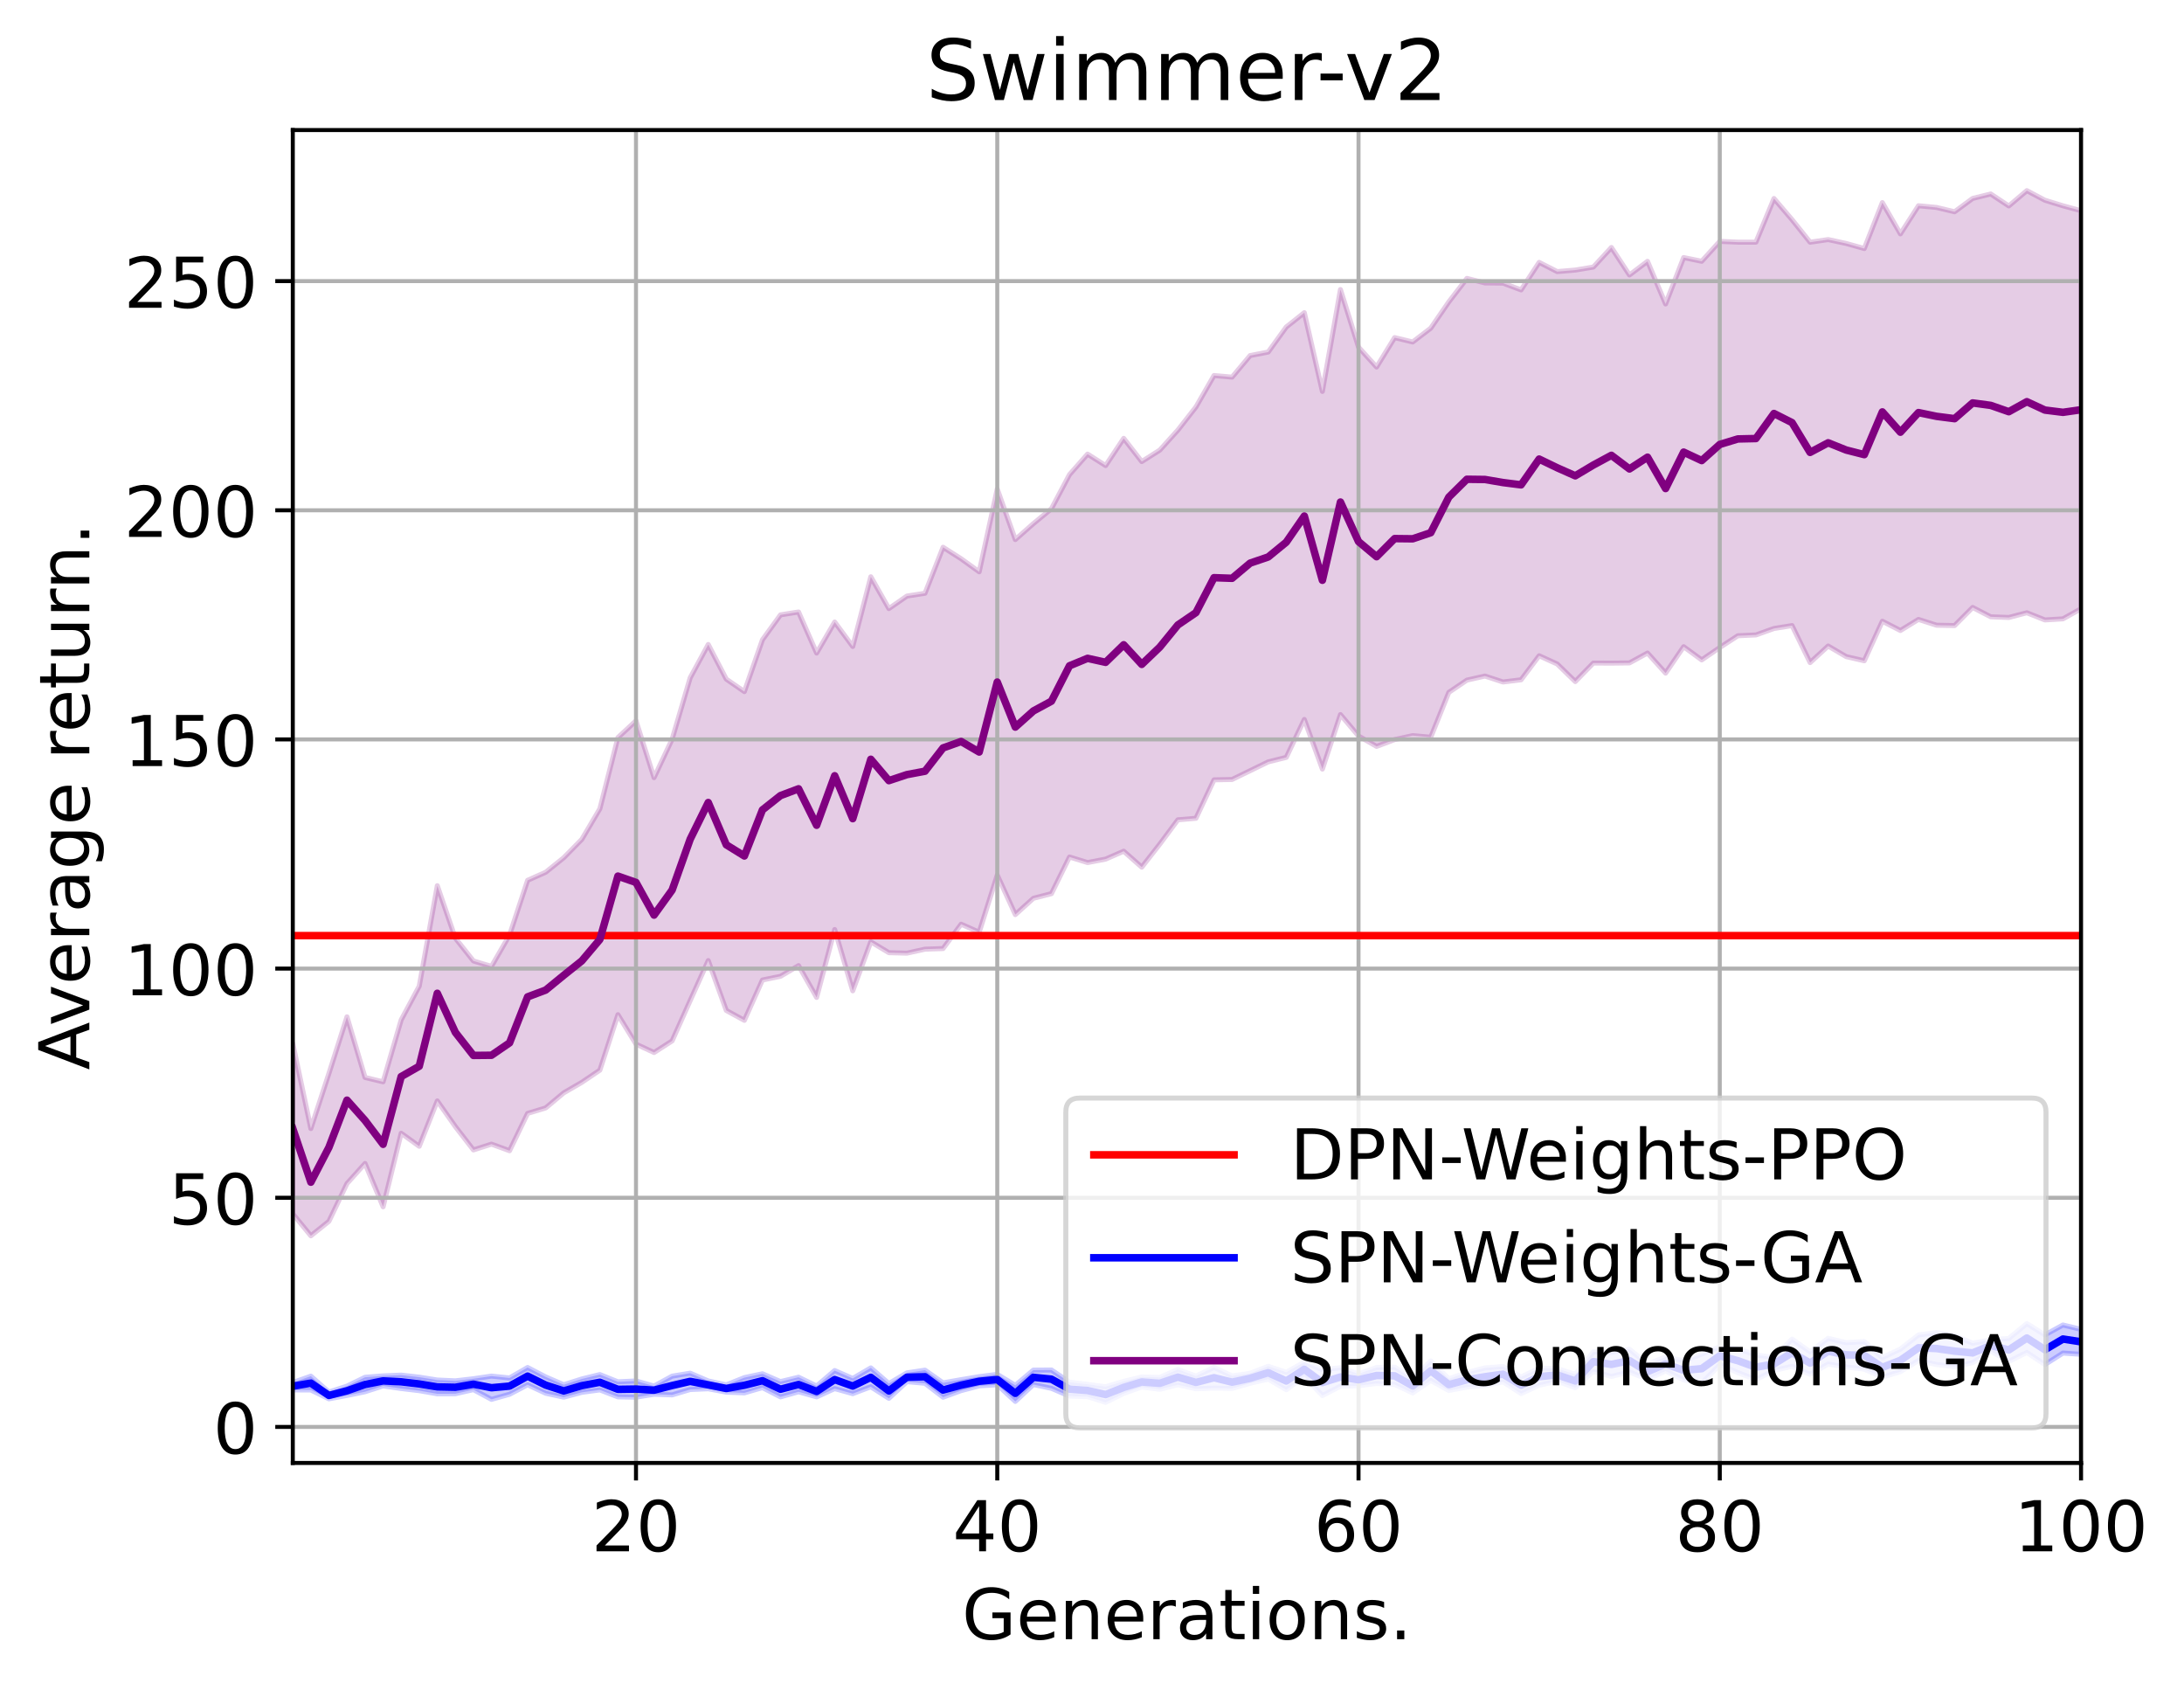 <?xml version="1.0" encoding="utf-8" standalone="no"?>
<!DOCTYPE svg PUBLIC "-//W3C//DTD SVG 1.1//EN"
  "http://www.w3.org/Graphics/SVG/1.1/DTD/svg11.dtd">
<!-- Created with matplotlib (https://matplotlib.org/) -->
<svg height="337.376pt" version="1.1" viewBox="0 0 436.153 337.376" width="436.153pt" xmlns="http://www.w3.org/2000/svg" xmlns:xlink="http://www.w3.org/1999/xlink">
 <defs>
  <style type="text/css">*{stroke-linecap:butt;stroke-linejoin:round;}</style>
 </defs>
 <g id="figure_1">
  <g id="patch_1">
   <path d="M 0 337.376 
L 436.153 337.376 
L 436.153 0 
L 0 0 
z
" style="fill:#ffffff;"/>
  </g>
  <g id="axes_1">
   <g id="patch_2">
    <path d="M 58.472 292.077 
L 415.592 292.077 
L 415.592 25.965 
L 58.472 25.965 
z
" style="fill:#ffffff;"/>
   </g>
   <g id="PolyCollection_1">
    <defs>
     <path d="M 58.472 -61.356 
L 58.472 -59.877 
L 62.079 -59.864 
L 65.686 -58.1 
L 69.294 -58.773 
L 72.901 -59.517 
L 76.508 -60.681 
L 80.116 -60.16 
L 83.723 -59.73 
L 87.33 -59.104 
L 90.937 -59.122 
L 94.545 -59.935 
L 98.152 -57.995 
L 101.759 -59.01 
L 105.366 -60.908 
L 108.974 -59.217 
L 112.581 -58.431 
L 116.188 -59.397 
L 119.796 -59.881 
L 123.403 -58.489 
L 127.01 -58.425 
L 130.617 -59.014 
L 134.225 -58.887 
L 137.832 -59.959 
L 141.439 -60.109 
L 145.046 -59.435 
L 148.654 -59.291 
L 152.261 -60.339 
L 155.868 -58.49 
L 159.476 -59.511 
L 163.083 -58.493 
L 166.69 -60.14 
L 170.297 -59.133 
L 173.905 -60.508 
L 177.512 -58.198 
L 181.119 -61.535 
L 184.726 -61.202 
L 188.334 -58.426 
L 191.941 -59.741 
L 195.548 -60.686 
L 199.156 -60.913 
L 202.763 -57.586 
L 206.37 -60.955 
L 209.977 -60.195 
L 213.585 -58.645 
L 217.192 -58.531 
L 220.799 -57.395 
L 224.406 -59.179 
L 228.014 -60.459 
L 231.621 -60.008 
L 235.228 -60.911 
L 238.836 -60.107 
L 242.443 -60.243 
L 246.05 -60.177 
L 249.657 -61.204 
L 253.265 -62.042 
L 256.872 -59.916 
L 260.479 -62.577 
L 264.086 -58.759 
L 267.694 -60.607 
L 271.301 -60.722 
L 274.908 -61.168 
L 278.516 -60.971 
L 282.123 -59.275 
L 285.73 -61.756 
L 289.337 -59.768 
L 292.945 -60.446 
L 296.552 -60.758 
L 300.159 -61.496 
L 303.766 -59.156 
L 307.374 -60.813 
L 310.981 -61.619 
L 314.588 -60.33 
L 318.196 -63.585 
L 321.803 -62.562 
L 325.41 -63.464 
L 329.017 -61.969 
L 332.625 -63.674 
L 336.232 -61.874 
L 339.839 -61.214 
L 343.446 -64.893 
L 347.054 -63.336 
L 350.661 -61.937 
L 354.268 -63.774 
L 357.876 -64.58 
L 361.483 -62.994 
L 365.09 -65.049 
L 368.697 -64.457 
L 372.305 -64.019 
L 375.912 -62.432 
L 379.519 -63.527 
L 383.126 -65.746 
L 386.734 -64.951 
L 390.341 -64.516 
L 393.948 -65.327 
L 397.556 -67.616 
L 401.163 -65.566 
L 404.77 -67.352 
L 408.377 -64.947 
L 411.985 -67.236 
L 415.592 -66.99 
L 415.592 -71.969 
L 415.592 -71.969 
L 411.985 -72.844 
L 408.377 -70.868 
L 404.77 -73.126 
L 401.163 -70.159 
L 397.556 -69.871 
L 393.948 -69.211 
L 390.341 -70.737 
L 386.734 -71.326 
L 383.126 -70.856 
L 379.519 -68.041 
L 375.912 -66.337 
L 372.305 -69.544 
L 368.697 -69.313 
L 365.09 -70.175 
L 361.483 -67.486 
L 357.876 -70.026 
L 354.268 -66.355 
L 350.661 -66.875 
L 347.054 -68.089 
L 343.446 -68.497 
L 339.839 -67.029 
L 336.232 -65.705 
L 332.625 -66.454 
L 329.017 -65.051 
L 325.41 -68.002 
L 321.803 -67.381 
L 318.196 -67.474 
L 314.588 -62.997 
L 310.981 -64.129 
L 307.374 -64.231 
L 303.766 -62.446 
L 300.159 -64.548 
L 296.552 -64.273 
L 292.945 -63.348 
L 289.337 -62.103 
L 285.73 -65.669 
L 282.123 -62.085 
L 278.516 -64.428 
L 274.908 -64.355 
L 271.301 -63.077 
L 267.694 -64.314 
L 264.086 -63.928 
L 260.479 -65.425 
L 256.872 -63.4 
L 253.265 -64.596 
L 249.657 -63.188 
L 246.05 -62.677 
L 242.443 -64.387 
L 238.836 -62.648 
L 235.228 -63.962 
L 231.621 -62.378 
L 228.014 -62.469 
L 224.406 -61.583 
L 220.799 -60.511 
L 217.192 -60.99 
L 213.585 -61.419 
L 209.977 -63.861 
L 206.37 -63.834 
L 202.763 -60.794 
L 199.156 -62.99 
L 195.548 -62.527 
L 191.941 -61.928 
L 188.334 -61.285 
L 184.726 -63.824 
L 181.119 -63.286 
L 177.512 -61.151 
L 173.905 -64.277 
L 170.297 -62.17 
L 166.69 -63.746 
L 163.083 -60.659 
L 159.476 -62.414 
L 155.868 -61.54 
L 152.261 -63.106 
L 148.654 -62.335 
L 145.046 -60.892 
L 141.439 -61.667 
L 137.832 -63.223 
L 134.225 -62.628 
L 130.617 -60.647 
L 127.01 -61.669 
L 123.403 -61.499 
L 119.796 -62.943 
L 116.188 -62.068 
L 112.581 -60.916 
L 108.974 -62.476 
L 105.366 -64.355 
L 101.759 -62.27 
L 98.152 -62.638 
L 94.545 -62.112 
L 90.937 -61.693 
L 87.33 -61.856 
L 83.723 -62.425 
L 80.116 -62.838 
L 76.508 -62.683 
L 72.901 -62.403 
L 69.294 -60.636 
L 65.686 -59.454 
L 62.079 -62.624 
L 58.472 -61.356 
z
" id="mef62ad900b" style="stroke:#0000ff;stroke-opacity:0.2;"/>
    </defs>
    <g clip-path="url(#p2a16c8dc27)">
     <use style="fill:#0000ff;fill-opacity:0.2;stroke:#0000ff;stroke-opacity:0.2;" x="0" xlink:href="#mef62ad900b" y="337.376"/>
    </g>
   </g>
   <g id="PolyCollection_2">
    <defs>
     <path d="M 58.472 -129.03 
L 58.472 -95.041 
L 62.079 -90.652 
L 65.686 -93.545 
L 69.294 -101.085 
L 72.901 -105.091 
L 76.508 -96.438 
L 80.116 -111.124 
L 83.723 -108.523 
L 87.33 -117.579 
L 90.937 -112.454 
L 94.545 -107.794 
L 98.152 -108.949 
L 101.759 -107.634 
L 105.366 -115.088 
L 108.974 -116.179 
L 112.581 -119.191 
L 116.188 -121.286 
L 119.796 -123.721 
L 123.403 -134.797 
L 127.01 -128.92 
L 130.617 -127.241 
L 134.225 -129.562 
L 137.832 -137.605 
L 141.439 -145.6 
L 145.046 -135.635 
L 148.654 -133.665 
L 152.261 -141.72 
L 155.868 -142.457 
L 159.476 -144.593 
L 163.083 -138.239 
L 166.69 -151.8 
L 170.297 -139.558 
L 173.905 -149.345 
L 177.512 -147.173 
L 181.119 -147.079 
L 184.726 -147.876 
L 188.334 -147.996 
L 191.941 -152.862 
L 195.548 -151.255 
L 199.156 -162.668 
L 202.763 -154.777 
L 206.37 -158.032 
L 209.977 -158.961 
L 213.585 -166.278 
L 217.192 -165.166 
L 220.799 -165.856 
L 224.406 -167.432 
L 228.014 -164.245 
L 231.621 -168.859 
L 235.228 -173.704 
L 238.836 -174.007 
L 242.443 -181.68 
L 246.05 -181.753 
L 249.657 -183.509 
L 253.265 -185.265 
L 256.872 -186.169 
L 260.479 -193.738 
L 264.086 -183.83 
L 267.694 -194.714 
L 271.301 -190.431 
L 274.908 -188.361 
L 278.516 -189.718 
L 282.123 -190.51 
L 285.73 -190.188 
L 289.337 -199.146 
L 292.945 -201.59 
L 296.552 -202.401 
L 300.159 -201.217 
L 303.766 -201.656 
L 307.374 -206.454 
L 310.981 -204.811 
L 314.588 -201.304 
L 318.196 -204.999 
L 321.803 -204.982 
L 325.41 -205.026 
L 329.017 -206.999 
L 332.625 -202.987 
L 336.232 -208.265 
L 339.839 -205.629 
L 343.446 -208.093 
L 347.054 -210.447 
L 350.661 -210.612 
L 354.268 -211.896 
L 357.876 -212.48 
L 361.483 -205.09 
L 365.09 -208.399 
L 368.697 -206.281 
L 372.305 -205.454 
L 375.912 -213.347 
L 379.519 -211.495 
L 383.126 -213.71 
L 386.734 -212.552 
L 390.341 -212.483 
L 393.948 -216.098 
L 397.556 -214.232 
L 401.163 -214.098 
L 404.77 -215.04 
L 408.377 -213.608 
L 411.985 -213.824 
L 415.592 -215.839 
L 415.592 -295.306 
L 415.592 -295.306 
L 411.985 -296.289 
L 408.377 -297.4 
L 404.77 -299.315 
L 401.163 -296.259 
L 397.556 -298.649 
L 393.948 -297.76 
L 390.341 -295.097 
L 386.734 -295.959 
L 383.126 -296.299 
L 379.519 -290.683 
L 375.912 -296.93 
L 372.305 -287.757 
L 368.697 -288.768 
L 365.09 -289.544 
L 361.483 -289.021 
L 357.876 -293.523 
L 354.268 -297.747 
L 350.661 -289.029 
L 347.054 -289.03 
L 343.446 -289.191 
L 339.839 -285.213 
L 336.232 -285.955 
L 332.625 -276.693 
L 329.017 -285.201 
L 325.41 -282.477 
L 321.803 -287.964 
L 318.196 -284.059 
L 314.588 -283.457 
L 310.981 -283.153 
L 307.374 -284.993 
L 303.766 -279.495 
L 300.159 -280.85 
L 296.552 -280.891 
L 292.945 -281.792 
L 289.337 -277.11 
L 285.73 -271.862 
L 282.123 -269.1 
L 278.516 -269.972 
L 274.908 -264.096 
L 271.301 -268.07 
L 267.694 -279.566 
L 264.086 -259.229 
L 260.479 -274.951 
L 256.872 -272.091 
L 253.265 -267.09 
L 249.657 -266.391 
L 246.05 -262.082 
L 242.443 -262.402 
L 238.836 -256.128 
L 235.228 -251.512 
L 231.621 -247.517 
L 228.014 -245.224 
L 224.406 -249.86 
L 220.799 -244.426 
L 217.192 -246.713 
L 213.585 -242.626 
L 209.977 -235.812 
L 206.37 -232.836 
L 202.763 -229.654 
L 199.156 -239.737 
L 195.548 -223.213 
L 191.941 -225.818 
L 188.334 -228.114 
L 184.726 -218.929 
L 181.119 -218.373 
L 177.512 -215.87 
L 173.905 -222.224 
L 170.297 -208.306 
L 166.69 -213.189 
L 163.083 -206.995 
L 159.476 -215.192 
L 155.868 -214.618 
L 152.261 -209.64 
L 148.654 -199.297 
L 145.046 -201.787 
L 141.439 -208.706 
L 137.832 -202.054 
L 134.225 -189.795 
L 130.617 -182.118 
L 127.01 -193.473 
L 123.403 -190.122 
L 119.796 -175.91 
L 116.188 -169.796 
L 112.581 -166.128 
L 108.974 -163.231 
L 105.366 -161.623 
L 101.759 -150.703 
L 98.152 -144.44 
L 94.545 -145.523 
L 90.937 -150.069 
L 87.33 -160.55 
L 83.723 -140.484 
L 80.116 -133.754 
L 76.508 -121.395 
L 72.901 -122.259 
L 69.294 -134.366 
L 65.686 -123.058 
L 62.079 -112.059 
L 58.472 -129.03 
z
" id="m1512852d69" style="stroke:#800080;stroke-opacity:0.2;"/>
    </defs>
    <g clip-path="url(#p2a16c8dc27)">
     <use style="fill:#800080;fill-opacity:0.2;stroke:#800080;stroke-opacity:0.2;" x="0" xlink:href="#m1512852d69" y="337.376"/>
    </g>
   </g>
   <g id="matplotlib.axis_1">
    <g id="xtick_1">
     <g id="line2d_1">
      <path clip-path="url(#p2a16c8dc27)" d="M 127.01 292.077 
L 127.01 25.965 
" style="fill:none;stroke:#b0b0b0;stroke-linecap:square;stroke-width:0.8;"/>
     </g>
     <g id="line2d_2">
      <defs>
       <path d="M 0 0 
L 0 3.5 
" id="m20a604bdb3" style="stroke:#000000;stroke-width:0.8;"/>
      </defs>
      <g>
       <use style="stroke:#000000;stroke-width:0.8;" x="127.01" xlink:href="#m20a604bdb3" y="292.077"/>
      </g>
     </g>
     <g id="text_1">
      <!-- 20 -->
      <g transform="translate(118.103 309.715)scale(0.14 -0.14)">
       <defs>
        <path d="M 19.188 8.297 
L 53.609 8.297 
L 53.609 0 
L 7.328 0 
L 7.328 8.297 
Q 12.938 14.109 22.625 23.891 
Q 32.328 33.688 34.812 36.531 
Q 39.547 41.844 41.422 45.531 
Q 43.312 49.219 43.312 52.781 
Q 43.312 58.594 39.234 62.25 
Q 35.156 65.922 28.609 65.922 
Q 23.969 65.922 18.812 64.312 
Q 13.672 62.703 7.812 59.422 
L 7.812 69.391 
Q 13.766 71.781 18.938 73 
Q 24.125 74.219 28.422 74.219 
Q 39.75 74.219 46.484 68.547 
Q 53.219 62.891 53.219 53.422 
Q 53.219 48.922 51.531 44.891 
Q 49.859 40.875 45.406 35.406 
Q 44.188 33.984 37.641 27.219 
Q 31.109 20.453 19.188 8.297 
z
" id="DejaVuSans-50"/>
        <path d="M 31.781 66.406 
Q 24.172 66.406 20.328 58.906 
Q 16.5 51.422 16.5 36.375 
Q 16.5 21.391 20.328 13.891 
Q 24.172 6.391 31.781 6.391 
Q 39.453 6.391 43.281 13.891 
Q 47.125 21.391 47.125 36.375 
Q 47.125 51.422 43.281 58.906 
Q 39.453 66.406 31.781 66.406 
z
M 31.781 74.219 
Q 44.047 74.219 50.516 64.516 
Q 56.984 54.828 56.984 36.375 
Q 56.984 17.969 50.516 8.266 
Q 44.047 -1.422 31.781 -1.422 
Q 19.531 -1.422 13.062 8.266 
Q 6.594 17.969 6.594 36.375 
Q 6.594 54.828 13.062 64.516 
Q 19.531 74.219 31.781 74.219 
z
" id="DejaVuSans-48"/>
       </defs>
       <use xlink:href="#DejaVuSans-50"/>
       <use x="63.623" xlink:href="#DejaVuSans-48"/>
      </g>
     </g>
    </g>
    <g id="xtick_2">
     <g id="line2d_3">
      <path clip-path="url(#p2a16c8dc27)" d="M 199.156 292.077 
L 199.156 25.965 
" style="fill:none;stroke:#b0b0b0;stroke-linecap:square;stroke-width:0.8;"/>
     </g>
     <g id="line2d_4">
      <g>
       <use style="stroke:#000000;stroke-width:0.8;" x="199.156" xlink:href="#m20a604bdb3" y="292.077"/>
      </g>
     </g>
     <g id="text_2">
      <!-- 40 -->
      <g transform="translate(190.248 309.715)scale(0.14 -0.14)">
       <defs>
        <path d="M 37.797 64.312 
L 12.891 25.391 
L 37.797 25.391 
z
M 35.203 72.906 
L 47.609 72.906 
L 47.609 25.391 
L 58.016 25.391 
L 58.016 17.188 
L 47.609 17.188 
L 47.609 0 
L 37.797 0 
L 37.797 17.188 
L 4.891 17.188 
L 4.891 26.703 
z
" id="DejaVuSans-52"/>
       </defs>
       <use xlink:href="#DejaVuSans-52"/>
       <use x="63.623" xlink:href="#DejaVuSans-48"/>
      </g>
     </g>
    </g>
    <g id="xtick_3">
     <g id="line2d_5">
      <path clip-path="url(#p2a16c8dc27)" d="M 271.301 292.077 
L 271.301 25.965 
" style="fill:none;stroke:#b0b0b0;stroke-linecap:square;stroke-width:0.8;"/>
     </g>
     <g id="line2d_6">
      <g>
       <use style="stroke:#000000;stroke-width:0.8;" x="271.301" xlink:href="#m20a604bdb3" y="292.077"/>
      </g>
     </g>
     <g id="text_3">
      <!-- 60 -->
      <g transform="translate(262.393 309.715)scale(0.14 -0.14)">
       <defs>
        <path d="M 33.016 40.375 
Q 26.375 40.375 22.484 35.828 
Q 18.609 31.297 18.609 23.391 
Q 18.609 15.531 22.484 10.953 
Q 26.375 6.391 33.016 6.391 
Q 39.656 6.391 43.531 10.953 
Q 47.406 15.531 47.406 23.391 
Q 47.406 31.297 43.531 35.828 
Q 39.656 40.375 33.016 40.375 
z
M 52.594 71.297 
L 52.594 62.312 
Q 48.875 64.062 45.094 64.984 
Q 41.312 65.922 37.594 65.922 
Q 27.828 65.922 22.672 59.328 
Q 17.531 52.734 16.797 39.406 
Q 19.672 43.656 24.016 45.922 
Q 28.375 48.188 33.594 48.188 
Q 44.578 48.188 50.953 41.516 
Q 57.328 34.859 57.328 23.391 
Q 57.328 12.156 50.688 5.359 
Q 44.047 -1.422 33.016 -1.422 
Q 20.359 -1.422 13.672 8.266 
Q 6.984 17.969 6.984 36.375 
Q 6.984 53.656 15.188 63.938 
Q 23.391 74.219 37.203 74.219 
Q 40.922 74.219 44.703 73.484 
Q 48.484 72.75 52.594 71.297 
z
" id="DejaVuSans-54"/>
       </defs>
       <use xlink:href="#DejaVuSans-54"/>
       <use x="63.623" xlink:href="#DejaVuSans-48"/>
      </g>
     </g>
    </g>
    <g id="xtick_4">
     <g id="line2d_7">
      <path clip-path="url(#p2a16c8dc27)" d="M 343.446 292.077 
L 343.446 25.965 
" style="fill:none;stroke:#b0b0b0;stroke-linecap:square;stroke-width:0.8;"/>
     </g>
     <g id="line2d_8">
      <g>
       <use style="stroke:#000000;stroke-width:0.8;" x="343.446" xlink:href="#m20a604bdb3" y="292.077"/>
      </g>
     </g>
     <g id="text_4">
      <!-- 80 -->
      <g transform="translate(334.539 309.715)scale(0.14 -0.14)">
       <defs>
        <path d="M 31.781 34.625 
Q 24.75 34.625 20.719 30.859 
Q 16.703 27.094 16.703 20.516 
Q 16.703 13.922 20.719 10.156 
Q 24.75 6.391 31.781 6.391 
Q 38.812 6.391 42.859 10.172 
Q 46.922 13.969 46.922 20.516 
Q 46.922 27.094 42.891 30.859 
Q 38.875 34.625 31.781 34.625 
z
M 21.922 38.812 
Q 15.578 40.375 12.031 44.719 
Q 8.5 49.078 8.5 55.328 
Q 8.5 64.062 14.719 69.141 
Q 20.953 74.219 31.781 74.219 
Q 42.672 74.219 48.875 69.141 
Q 55.078 64.062 55.078 55.328 
Q 55.078 49.078 51.531 44.719 
Q 48 40.375 41.703 38.812 
Q 48.828 37.156 52.797 32.312 
Q 56.781 27.484 56.781 20.516 
Q 56.781 9.906 50.312 4.234 
Q 43.844 -1.422 31.781 -1.422 
Q 19.734 -1.422 13.25 4.234 
Q 6.781 9.906 6.781 20.516 
Q 6.781 27.484 10.781 32.312 
Q 14.797 37.156 21.922 38.812 
z
M 18.312 54.391 
Q 18.312 48.734 21.844 45.562 
Q 25.391 42.391 31.781 42.391 
Q 38.141 42.391 41.719 45.562 
Q 45.312 48.734 45.312 54.391 
Q 45.312 60.062 41.719 63.234 
Q 38.141 66.406 31.781 66.406 
Q 25.391 66.406 21.844 63.234 
Q 18.312 60.062 18.312 54.391 
z
" id="DejaVuSans-56"/>
       </defs>
       <use xlink:href="#DejaVuSans-56"/>
       <use x="63.623" xlink:href="#DejaVuSans-48"/>
      </g>
     </g>
    </g>
    <g id="xtick_5">
     <g id="line2d_9">
      <path clip-path="url(#p2a16c8dc27)" d="M 415.592 292.077 
L 415.592 25.965 
" style="fill:none;stroke:#b0b0b0;stroke-linecap:square;stroke-width:0.8;"/>
     </g>
     <g id="line2d_10">
      <g>
       <use style="stroke:#000000;stroke-width:0.8;" x="415.592" xlink:href="#m20a604bdb3" y="292.077"/>
      </g>
     </g>
     <g id="text_5">
      <!-- 100 -->
      <g transform="translate(402.231 309.715)scale(0.14 -0.14)">
       <defs>
        <path d="M 12.406 8.297 
L 28.516 8.297 
L 28.516 63.922 
L 10.984 60.406 
L 10.984 69.391 
L 28.422 72.906 
L 38.281 72.906 
L 38.281 8.297 
L 54.391 8.297 
L 54.391 0 
L 12.406 0 
z
" id="DejaVuSans-49"/>
       </defs>
       <use xlink:href="#DejaVuSans-49"/>
       <use x="63.623" xlink:href="#DejaVuSans-48"/>
       <use x="127.246" xlink:href="#DejaVuSans-48"/>
      </g>
     </g>
    </g>
    <g id="text_6">
     <!-- Generations. -->
     <g transform="translate(192.11 327.265)scale(0.14 -0.14)">
      <defs>
       <path d="M 59.516 10.406 
L 59.516 29.984 
L 43.406 29.984 
L 43.406 38.094 
L 69.281 38.094 
L 69.281 6.781 
Q 63.578 2.734 56.688 0.656 
Q 49.812 -1.422 42 -1.422 
Q 24.906 -1.422 15.25 8.562 
Q 5.609 18.562 5.609 36.375 
Q 5.609 54.25 15.25 64.234 
Q 24.906 74.219 42 74.219 
Q 49.125 74.219 55.547 72.453 
Q 61.969 70.703 67.391 67.281 
L 67.391 56.781 
Q 61.922 61.422 55.766 63.766 
Q 49.609 66.109 42.828 66.109 
Q 29.438 66.109 22.719 58.641 
Q 16.016 51.172 16.016 36.375 
Q 16.016 21.625 22.719 14.156 
Q 29.438 6.688 42.828 6.688 
Q 48.047 6.688 52.141 7.594 
Q 56.25 8.5 59.516 10.406 
z
" id="DejaVuSans-71"/>
       <path d="M 56.203 29.594 
L 56.203 25.203 
L 14.891 25.203 
Q 15.484 15.922 20.484 11.062 
Q 25.484 6.203 34.422 6.203 
Q 39.594 6.203 44.453 7.469 
Q 49.312 8.734 54.109 11.281 
L 54.109 2.781 
Q 49.266 0.734 44.188 -0.344 
Q 39.109 -1.422 33.891 -1.422 
Q 20.797 -1.422 13.156 6.188 
Q 5.516 13.812 5.516 26.812 
Q 5.516 40.234 12.766 48.109 
Q 20.016 56 32.328 56 
Q 43.359 56 49.781 48.891 
Q 56.203 41.797 56.203 29.594 
z
M 47.219 32.234 
Q 47.125 39.594 43.094 43.984 
Q 39.062 48.391 32.422 48.391 
Q 24.906 48.391 20.391 44.141 
Q 15.875 39.891 15.188 32.172 
z
" id="DejaVuSans-101"/>
       <path d="M 54.891 33.016 
L 54.891 0 
L 45.906 0 
L 45.906 32.719 
Q 45.906 40.484 42.875 44.328 
Q 39.844 48.188 33.797 48.188 
Q 26.516 48.188 22.312 43.547 
Q 18.109 38.922 18.109 30.906 
L 18.109 0 
L 9.078 0 
L 9.078 54.688 
L 18.109 54.688 
L 18.109 46.188 
Q 21.344 51.125 25.703 53.562 
Q 30.078 56 35.797 56 
Q 45.219 56 50.047 50.172 
Q 54.891 44.344 54.891 33.016 
z
" id="DejaVuSans-110"/>
       <path d="M 41.109 46.297 
Q 39.594 47.172 37.812 47.578 
Q 36.031 48 33.891 48 
Q 26.266 48 22.188 43.047 
Q 18.109 38.094 18.109 28.812 
L 18.109 0 
L 9.078 0 
L 9.078 54.688 
L 18.109 54.688 
L 18.109 46.188 
Q 20.953 51.172 25.484 53.578 
Q 30.031 56 36.531 56 
Q 37.453 56 38.578 55.875 
Q 39.703 55.766 41.062 55.516 
z
" id="DejaVuSans-114"/>
       <path d="M 34.281 27.484 
Q 23.391 27.484 19.188 25 
Q 14.984 22.516 14.984 16.5 
Q 14.984 11.719 18.141 8.906 
Q 21.297 6.109 26.703 6.109 
Q 34.188 6.109 38.703 11.406 
Q 43.219 16.703 43.219 25.484 
L 43.219 27.484 
z
M 52.203 31.203 
L 52.203 0 
L 43.219 0 
L 43.219 8.297 
Q 40.141 3.328 35.547 0.953 
Q 30.953 -1.422 24.312 -1.422 
Q 15.922 -1.422 10.953 3.297 
Q 6 8.016 6 15.922 
Q 6 25.141 12.172 29.828 
Q 18.359 34.516 30.609 34.516 
L 43.219 34.516 
L 43.219 35.406 
Q 43.219 41.609 39.141 45 
Q 35.062 48.391 27.688 48.391 
Q 23 48.391 18.547 47.266 
Q 14.109 46.141 10.016 43.891 
L 10.016 52.203 
Q 14.938 54.109 19.578 55.047 
Q 24.219 56 28.609 56 
Q 40.484 56 46.344 49.844 
Q 52.203 43.703 52.203 31.203 
z
" id="DejaVuSans-97"/>
       <path d="M 18.312 70.219 
L 18.312 54.688 
L 36.812 54.688 
L 36.812 47.703 
L 18.312 47.703 
L 18.312 18.016 
Q 18.312 11.328 20.141 9.422 
Q 21.969 7.516 27.594 7.516 
L 36.812 7.516 
L 36.812 0 
L 27.594 0 
Q 17.188 0 13.234 3.875 
Q 9.281 7.766 9.281 18.016 
L 9.281 47.703 
L 2.688 47.703 
L 2.688 54.688 
L 9.281 54.688 
L 9.281 70.219 
z
" id="DejaVuSans-116"/>
       <path d="M 9.422 54.688 
L 18.406 54.688 
L 18.406 0 
L 9.422 0 
z
M 9.422 75.984 
L 18.406 75.984 
L 18.406 64.594 
L 9.422 64.594 
z
" id="DejaVuSans-105"/>
       <path d="M 30.609 48.391 
Q 23.391 48.391 19.188 42.75 
Q 14.984 37.109 14.984 27.297 
Q 14.984 17.484 19.156 11.844 
Q 23.344 6.203 30.609 6.203 
Q 37.797 6.203 41.984 11.859 
Q 46.188 17.531 46.188 27.297 
Q 46.188 37.016 41.984 42.703 
Q 37.797 48.391 30.609 48.391 
z
M 30.609 56 
Q 42.328 56 49.016 48.375 
Q 55.719 40.766 55.719 27.297 
Q 55.719 13.875 49.016 6.219 
Q 42.328 -1.422 30.609 -1.422 
Q 18.844 -1.422 12.172 6.219 
Q 5.516 13.875 5.516 27.297 
Q 5.516 40.766 12.172 48.375 
Q 18.844 56 30.609 56 
z
" id="DejaVuSans-111"/>
       <path d="M 44.281 53.078 
L 44.281 44.578 
Q 40.484 46.531 36.375 47.5 
Q 32.281 48.484 27.875 48.484 
Q 21.188 48.484 17.844 46.438 
Q 14.5 44.391 14.5 40.281 
Q 14.5 37.156 16.891 35.375 
Q 19.281 33.594 26.516 31.984 
L 29.594 31.297 
Q 39.156 29.25 43.188 25.516 
Q 47.219 21.781 47.219 15.094 
Q 47.219 7.469 41.188 3.016 
Q 35.156 -1.422 24.609 -1.422 
Q 20.219 -1.422 15.453 -0.562 
Q 10.688 0.297 5.422 2 
L 5.422 11.281 
Q 10.406 8.688 15.234 7.391 
Q 20.062 6.109 24.812 6.109 
Q 31.156 6.109 34.562 8.281 
Q 37.984 10.453 37.984 14.406 
Q 37.984 18.062 35.516 20.016 
Q 33.062 21.969 24.703 23.781 
L 21.578 24.516 
Q 13.234 26.266 9.516 29.906 
Q 5.812 33.547 5.812 39.891 
Q 5.812 47.609 11.281 51.797 
Q 16.75 56 26.812 56 
Q 31.781 56 36.172 55.266 
Q 40.578 54.547 44.281 53.078 
z
" id="DejaVuSans-115"/>
       <path d="M 10.688 12.406 
L 21 12.406 
L 21 0 
L 10.688 0 
z
" id="DejaVuSans-46"/>
      </defs>
      <use xlink:href="#DejaVuSans-71"/>
      <use x="77.49" xlink:href="#DejaVuSans-101"/>
      <use x="139.014" xlink:href="#DejaVuSans-110"/>
      <use x="202.393" xlink:href="#DejaVuSans-101"/>
      <use x="263.916" xlink:href="#DejaVuSans-114"/>
      <use x="305.029" xlink:href="#DejaVuSans-97"/>
      <use x="366.309" xlink:href="#DejaVuSans-116"/>
      <use x="405.518" xlink:href="#DejaVuSans-105"/>
      <use x="433.301" xlink:href="#DejaVuSans-111"/>
      <use x="494.482" xlink:href="#DejaVuSans-110"/>
      <use x="557.861" xlink:href="#DejaVuSans-115"/>
      <use x="609.961" xlink:href="#DejaVuSans-46"/>
     </g>
    </g>
   </g>
   <g id="matplotlib.axis_2">
    <g id="ytick_1">
     <g id="line2d_11">
      <path clip-path="url(#p2a16c8dc27)" d="M 58.472 284.884 
L 415.592 284.884 
" style="fill:none;stroke:#b0b0b0;stroke-linecap:square;stroke-width:0.8;"/>
     </g>
     <g id="line2d_12">
      <defs>
       <path d="M 0 0 
L -3.5 0 
" id="m9d96abe0c6" style="stroke:#000000;stroke-width:0.8;"/>
      </defs>
      <g>
       <use style="stroke:#000000;stroke-width:0.8;" x="58.472" xlink:href="#m9d96abe0c6" y="284.884"/>
      </g>
     </g>
     <g id="text_7">
      <!-- 0 -->
      <g transform="translate(42.564 290.203)scale(0.14 -0.14)">
       <use xlink:href="#DejaVuSans-48"/>
      </g>
     </g>
    </g>
    <g id="ytick_2">
     <g id="line2d_13">
      <path clip-path="url(#p2a16c8dc27)" d="M 58.472 239.132 
L 415.592 239.132 
" style="fill:none;stroke:#b0b0b0;stroke-linecap:square;stroke-width:0.8;"/>
     </g>
     <g id="line2d_14">
      <g>
       <use style="stroke:#000000;stroke-width:0.8;" x="58.472" xlink:href="#m9d96abe0c6" y="239.132"/>
      </g>
     </g>
     <g id="text_8">
      <!-- 50 -->
      <g transform="translate(33.657 244.45)scale(0.14 -0.14)">
       <defs>
        <path d="M 10.797 72.906 
L 49.516 72.906 
L 49.516 64.594 
L 19.828 64.594 
L 19.828 46.734 
Q 21.969 47.469 24.109 47.828 
Q 26.266 48.188 28.422 48.188 
Q 40.625 48.188 47.75 41.5 
Q 54.891 34.812 54.891 23.391 
Q 54.891 11.625 47.562 5.094 
Q 40.234 -1.422 26.906 -1.422 
Q 22.312 -1.422 17.547 -0.641 
Q 12.797 0.141 7.719 1.703 
L 7.719 11.625 
Q 12.109 9.234 16.797 8.062 
Q 21.484 6.891 26.703 6.891 
Q 35.156 6.891 40.078 11.328 
Q 45.016 15.766 45.016 23.391 
Q 45.016 31 40.078 35.438 
Q 35.156 39.891 26.703 39.891 
Q 22.75 39.891 18.812 39.016 
Q 14.891 38.141 10.797 36.281 
z
" id="DejaVuSans-53"/>
       </defs>
       <use xlink:href="#DejaVuSans-53"/>
       <use x="63.623" xlink:href="#DejaVuSans-48"/>
      </g>
     </g>
    </g>
    <g id="ytick_3">
     <g id="line2d_15">
      <path clip-path="url(#p2a16c8dc27)" d="M 58.472 193.379 
L 415.592 193.379 
" style="fill:none;stroke:#b0b0b0;stroke-linecap:square;stroke-width:0.8;"/>
     </g>
     <g id="line2d_16">
      <g>
       <use style="stroke:#000000;stroke-width:0.8;" x="58.472" xlink:href="#m9d96abe0c6" y="193.379"/>
      </g>
     </g>
     <g id="text_9">
      <!-- 100 -->
      <g transform="translate(24.749 198.698)scale(0.14 -0.14)">
       <use xlink:href="#DejaVuSans-49"/>
       <use x="63.623" xlink:href="#DejaVuSans-48"/>
       <use x="127.246" xlink:href="#DejaVuSans-48"/>
      </g>
     </g>
    </g>
    <g id="ytick_4">
     <g id="line2d_17">
      <path clip-path="url(#p2a16c8dc27)" d="M 58.472 147.627 
L 415.592 147.627 
" style="fill:none;stroke:#b0b0b0;stroke-linecap:square;stroke-width:0.8;"/>
     </g>
     <g id="line2d_18">
      <g>
       <use style="stroke:#000000;stroke-width:0.8;" x="58.472" xlink:href="#m9d96abe0c6" y="147.627"/>
      </g>
     </g>
     <g id="text_10">
      <!-- 150 -->
      <g transform="translate(24.749 152.946)scale(0.14 -0.14)">
       <use xlink:href="#DejaVuSans-49"/>
       <use x="63.623" xlink:href="#DejaVuSans-53"/>
       <use x="127.246" xlink:href="#DejaVuSans-48"/>
      </g>
     </g>
    </g>
    <g id="ytick_5">
     <g id="line2d_19">
      <path clip-path="url(#p2a16c8dc27)" d="M 58.472 101.875 
L 415.592 101.875 
" style="fill:none;stroke:#b0b0b0;stroke-linecap:square;stroke-width:0.8;"/>
     </g>
     <g id="line2d_20">
      <g>
       <use style="stroke:#000000;stroke-width:0.8;" x="58.472" xlink:href="#m9d96abe0c6" y="101.875"/>
      </g>
     </g>
     <g id="text_11">
      <!-- 200 -->
      <g transform="translate(24.749 107.193)scale(0.14 -0.14)">
       <use xlink:href="#DejaVuSans-50"/>
       <use x="63.623" xlink:href="#DejaVuSans-48"/>
       <use x="127.246" xlink:href="#DejaVuSans-48"/>
      </g>
     </g>
    </g>
    <g id="ytick_6">
     <g id="line2d_21">
      <path clip-path="url(#p2a16c8dc27)" d="M 58.472 56.122 
L 415.592 56.122 
" style="fill:none;stroke:#b0b0b0;stroke-linecap:square;stroke-width:0.8;"/>
     </g>
     <g id="line2d_22">
      <g>
       <use style="stroke:#000000;stroke-width:0.8;" x="58.472" xlink:href="#m9d96abe0c6" y="56.122"/>
      </g>
     </g>
     <g id="text_12">
      <!-- 250 -->
      <g transform="translate(24.749 61.441)scale(0.14 -0.14)">
       <use xlink:href="#DejaVuSans-50"/>
       <use x="63.623" xlink:href="#DejaVuSans-53"/>
       <use x="127.246" xlink:href="#DejaVuSans-48"/>
      </g>
     </g>
    </g>
    <g id="text_13">
     <!-- Average return. -->
     <g transform="translate(17.838 213.616)rotate(-90)scale(0.14 -0.14)">
      <defs>
       <path d="M 34.188 63.188 
L 20.797 26.906 
L 47.609 26.906 
z
M 28.609 72.906 
L 39.797 72.906 
L 67.578 0 
L 57.328 0 
L 50.688 18.703 
L 17.828 18.703 
L 11.188 0 
L 0.781 0 
z
" id="DejaVuSans-65"/>
       <path d="M 2.984 54.688 
L 12.5 54.688 
L 29.594 8.797 
L 46.688 54.688 
L 56.203 54.688 
L 35.688 0 
L 23.484 0 
z
" id="DejaVuSans-118"/>
       <path d="M 45.406 27.984 
Q 45.406 37.75 41.375 43.109 
Q 37.359 48.484 30.078 48.484 
Q 22.859 48.484 18.828 43.109 
Q 14.797 37.75 14.797 27.984 
Q 14.797 18.266 18.828 12.891 
Q 22.859 7.516 30.078 7.516 
Q 37.359 7.516 41.375 12.891 
Q 45.406 18.266 45.406 27.984 
z
M 54.391 6.781 
Q 54.391 -7.172 48.188 -13.984 
Q 42 -20.797 29.203 -20.797 
Q 24.469 -20.797 20.266 -20.094 
Q 16.062 -19.391 12.109 -17.922 
L 12.109 -9.188 
Q 16.062 -11.328 19.922 -12.344 
Q 23.781 -13.375 27.781 -13.375 
Q 36.625 -13.375 41.016 -8.766 
Q 45.406 -4.156 45.406 5.172 
L 45.406 9.625 
Q 42.625 4.781 38.281 2.391 
Q 33.938 0 27.875 0 
Q 17.828 0 11.672 7.656 
Q 5.516 15.328 5.516 27.984 
Q 5.516 40.672 11.672 48.328 
Q 17.828 56 27.875 56 
Q 33.938 56 38.281 53.609 
Q 42.625 51.219 45.406 46.391 
L 45.406 54.688 
L 54.391 54.688 
z
" id="DejaVuSans-103"/>
       <path id="DejaVuSans-32"/>
       <path d="M 8.5 21.578 
L 8.5 54.688 
L 17.484 54.688 
L 17.484 21.922 
Q 17.484 14.156 20.5 10.266 
Q 23.531 6.391 29.594 6.391 
Q 36.859 6.391 41.078 11.031 
Q 45.312 15.672 45.312 23.688 
L 45.312 54.688 
L 54.297 54.688 
L 54.297 0 
L 45.312 0 
L 45.312 8.406 
Q 42.047 3.422 37.719 1 
Q 33.406 -1.422 27.688 -1.422 
Q 18.266 -1.422 13.375 4.438 
Q 8.5 10.297 8.5 21.578 
z
M 31.109 56 
z
" id="DejaVuSans-117"/>
      </defs>
      <use xlink:href="#DejaVuSans-65"/>
      <use x="62.533" xlink:href="#DejaVuSans-118"/>
      <use x="121.713" xlink:href="#DejaVuSans-101"/>
      <use x="183.236" xlink:href="#DejaVuSans-114"/>
      <use x="224.35" xlink:href="#DejaVuSans-97"/>
      <use x="285.629" xlink:href="#DejaVuSans-103"/>
      <use x="349.105" xlink:href="#DejaVuSans-101"/>
      <use x="410.629" xlink:href="#DejaVuSans-32"/>
      <use x="442.416" xlink:href="#DejaVuSans-114"/>
      <use x="481.279" xlink:href="#DejaVuSans-101"/>
      <use x="542.803" xlink:href="#DejaVuSans-116"/>
      <use x="582.012" xlink:href="#DejaVuSans-117"/>
      <use x="645.391" xlink:href="#DejaVuSans-114"/>
      <use x="684.754" xlink:href="#DejaVuSans-110"/>
      <use x="748.133" xlink:href="#DejaVuSans-46"/>
     </g>
    </g>
   </g>
   <g id="line2d_23">
    <path clip-path="url(#p2a16c8dc27)" d="M 58.472 186.8 
L 415.592 186.8 
" style="fill:none;stroke:#ff0000;stroke-linecap:square;stroke-width:1.5;"/>
   </g>
   <g id="line2d_24">
    <path clip-path="url(#p2a16c8dc27)" d="M 58.472 276.76 
L 62.079 276.132 
L 65.686 278.599 
L 69.294 277.672 
L 72.901 276.416 
L 76.508 275.694 
L 80.116 275.877 
L 83.723 276.299 
L 87.33 276.896 
L 90.937 276.969 
L 94.545 276.352 
L 98.152 277.06 
L 101.759 276.736 
L 105.366 274.744 
L 108.974 276.529 
L 112.581 277.703 
L 116.188 276.643 
L 119.796 275.964 
L 123.403 277.382 
L 127.01 277.329 
L 130.617 277.546 
L 134.225 276.619 
L 137.832 275.785 
L 141.439 276.488 
L 145.046 277.213 
L 148.654 276.563 
L 152.261 275.653 
L 155.868 277.361 
L 159.476 276.413 
L 163.083 277.8 
L 166.69 275.433 
L 170.297 276.724 
L 173.905 274.984 
L 177.512 277.702 
L 181.119 274.965 
L 184.726 274.863 
L 188.334 277.521 
L 191.941 276.541 
L 195.548 275.77 
L 199.156 275.425 
L 202.763 278.186 
L 206.37 274.982 
L 209.977 275.349 
L 213.585 277.344 
L 217.192 277.616 
L 220.799 278.423 
L 224.406 276.995 
L 228.014 275.912 
L 231.621 276.183 
L 235.228 274.94 
L 238.836 275.999 
L 242.443 275.061 
L 246.05 275.949 
L 249.657 275.18 
L 253.265 274.057 
L 256.872 275.718 
L 260.479 273.375 
L 264.086 276.033 
L 267.694 274.916 
L 271.301 275.477 
L 274.908 274.615 
L 278.516 274.676 
L 282.123 276.696 
L 285.73 273.663 
L 289.337 276.441 
L 292.945 275.479 
L 296.552 274.861 
L 300.159 274.354 
L 303.766 276.575 
L 307.374 274.854 
L 310.981 274.502 
L 314.588 275.713 
L 318.196 271.847 
L 321.803 272.405 
L 325.41 271.643 
L 329.017 273.867 
L 332.625 272.312 
L 336.232 273.587 
L 339.839 273.255 
L 343.446 270.681 
L 347.054 271.663 
L 350.661 272.97 
L 354.268 272.312 
L 357.876 270.073 
L 361.483 272.136 
L 365.09 269.764 
L 368.697 270.491 
L 372.305 270.595 
L 375.912 272.992 
L 379.519 271.592 
L 383.126 269.075 
L 386.734 269.238 
L 390.341 269.75 
L 393.948 270.107 
L 397.556 268.633 
L 401.163 269.514 
L 404.77 267.137 
L 408.377 269.469 
L 411.985 267.336 
L 415.592 267.897 
" style="fill:none;stroke:#0000ff;stroke-linecap:square;stroke-width:1.5;"/>
   </g>
   <g id="line2d_25">
    <path clip-path="url(#p2a16c8dc27)" d="M 58.472 225.341 
L 62.079 236.02 
L 65.686 229.074 
L 69.294 219.651 
L 72.901 223.701 
L 76.508 228.459 
L 80.116 214.937 
L 83.723 212.873 
L 87.33 198.312 
L 90.937 206.115 
L 94.545 210.718 
L 98.152 210.681 
L 101.759 208.207 
L 105.366 199.021 
L 108.974 197.671 
L 112.581 194.717 
L 116.188 191.835 
L 119.796 187.56 
L 123.403 174.917 
L 127.01 176.179 
L 130.617 182.697 
L 134.225 177.698 
L 137.832 167.547 
L 141.439 160.223 
L 145.046 168.665 
L 148.654 170.895 
L 152.261 161.696 
L 155.868 158.839 
L 159.476 157.484 
L 163.083 164.759 
L 166.69 154.882 
L 170.297 163.444 
L 173.905 151.591 
L 177.512 155.854 
L 181.119 154.65 
L 184.726 153.973 
L 188.334 149.321 
L 191.941 148.036 
L 195.548 150.142 
L 199.156 136.174 
L 202.763 145.161 
L 206.37 141.942 
L 209.977 139.989 
L 213.585 132.924 
L 217.192 131.437 
L 220.799 132.235 
L 224.406 128.73 
L 228.014 132.642 
L 231.621 129.188 
L 235.228 124.768 
L 238.836 122.308 
L 242.443 115.335 
L 246.05 115.459 
L 249.657 112.426 
L 253.265 111.199 
L 256.872 108.246 
L 260.479 103.032 
L 264.086 115.847 
L 267.694 100.236 
L 271.301 108.125 
L 274.908 111.147 
L 278.516 107.531 
L 282.123 107.571 
L 285.73 106.351 
L 289.337 99.248 
L 292.945 95.685 
L 296.552 95.73 
L 300.159 96.343 
L 303.766 96.801 
L 307.374 91.653 
L 310.981 93.394 
L 314.588 94.996 
L 318.196 92.847 
L 321.803 90.903 
L 325.41 93.625 
L 329.017 91.276 
L 332.625 97.536 
L 336.232 90.266 
L 339.839 91.955 
L 343.446 88.734 
L 347.054 87.637 
L 350.661 87.556 
L 354.268 82.554 
L 357.876 84.374 
L 361.483 90.32 
L 365.09 88.404 
L 368.697 89.851 
L 372.305 90.77 
L 375.912 82.238 
L 379.519 86.287 
L 383.126 82.371 
L 386.734 83.121 
L 390.341 83.586 
L 393.948 80.447 
L 397.556 80.936 
L 401.163 82.197 
L 404.77 80.199 
L 408.377 81.872 
L 411.985 82.32 
L 415.592 81.804 
" style="fill:none;stroke:#800080;stroke-linecap:square;stroke-width:1.5;"/>
   </g>
   <g id="patch_3">
    <path d="M 58.472 292.077 
L 58.472 25.965 
" style="fill:none;stroke:#000000;stroke-linecap:square;stroke-linejoin:miter;stroke-width:0.8;"/>
   </g>
   <g id="patch_4">
    <path d="M 415.592 292.077 
L 415.592 25.965 
" style="fill:none;stroke:#000000;stroke-linecap:square;stroke-linejoin:miter;stroke-width:0.8;"/>
   </g>
   <g id="patch_5">
    <path d="M 58.472 292.077 
L 415.592 292.077 
" style="fill:none;stroke:#000000;stroke-linecap:square;stroke-linejoin:miter;stroke-width:0.8;"/>
   </g>
   <g id="patch_6">
    <path d="M 58.472 25.965 
L 415.592 25.965 
" style="fill:none;stroke:#000000;stroke-linecap:square;stroke-linejoin:miter;stroke-width:0.8;"/>
   </g>
   <g id="text_14">
    <!-- Swimmer-v2 -->
    <g transform="translate(184.919 19.965)scale(0.168 -0.168)">
     <defs>
      <path d="M 53.516 70.516 
L 53.516 60.891 
Q 47.906 63.578 42.922 64.891 
Q 37.938 66.219 33.297 66.219 
Q 25.25 66.219 20.875 63.094 
Q 16.5 59.969 16.5 54.203 
Q 16.5 49.359 19.406 46.891 
Q 22.312 44.438 30.422 42.922 
L 36.375 41.703 
Q 47.406 39.594 52.656 34.297 
Q 57.906 29 57.906 20.125 
Q 57.906 9.516 50.797 4.047 
Q 43.703 -1.422 29.984 -1.422 
Q 24.812 -1.422 18.969 -0.25 
Q 13.141 0.922 6.891 3.219 
L 6.891 13.375 
Q 12.891 10.016 18.656 8.297 
Q 24.422 6.594 29.984 6.594 
Q 38.422 6.594 43.016 9.906 
Q 47.609 13.234 47.609 19.391 
Q 47.609 24.75 44.312 27.781 
Q 41.016 30.812 33.5 32.328 
L 27.484 33.5 
Q 16.453 35.688 11.516 40.375 
Q 6.594 45.062 6.594 53.422 
Q 6.594 63.094 13.406 68.656 
Q 20.219 74.219 32.172 74.219 
Q 37.312 74.219 42.625 73.281 
Q 47.953 72.359 53.516 70.516 
z
" id="DejaVuSans-83"/>
      <path d="M 4.203 54.688 
L 13.188 54.688 
L 24.422 12.016 
L 35.594 54.688 
L 46.188 54.688 
L 57.422 12.016 
L 68.609 54.688 
L 77.594 54.688 
L 63.281 0 
L 52.688 0 
L 40.922 44.828 
L 29.109 0 
L 18.5 0 
z
" id="DejaVuSans-119"/>
      <path d="M 52 44.188 
Q 55.375 50.25 60.062 53.125 
Q 64.75 56 71.094 56 
Q 79.641 56 84.281 50.016 
Q 88.922 44.047 88.922 33.016 
L 88.922 0 
L 79.891 0 
L 79.891 32.719 
Q 79.891 40.578 77.094 44.375 
Q 74.312 48.188 68.609 48.188 
Q 61.625 48.188 57.562 43.547 
Q 53.516 38.922 53.516 30.906 
L 53.516 0 
L 44.484 0 
L 44.484 32.719 
Q 44.484 40.625 41.703 44.406 
Q 38.922 48.188 33.109 48.188 
Q 26.219 48.188 22.156 43.531 
Q 18.109 38.875 18.109 30.906 
L 18.109 0 
L 9.078 0 
L 9.078 54.688 
L 18.109 54.688 
L 18.109 46.188 
Q 21.188 51.219 25.484 53.609 
Q 29.781 56 35.688 56 
Q 41.656 56 45.828 52.969 
Q 50 49.953 52 44.188 
z
" id="DejaVuSans-109"/>
      <path d="M 4.891 31.391 
L 31.203 31.391 
L 31.203 23.391 
L 4.891 23.391 
z
" id="DejaVuSans-45"/>
     </defs>
     <use xlink:href="#DejaVuSans-83"/>
     <use x="63.477" xlink:href="#DejaVuSans-119"/>
     <use x="145.264" xlink:href="#DejaVuSans-105"/>
     <use x="173.047" xlink:href="#DejaVuSans-109"/>
     <use x="270.459" xlink:href="#DejaVuSans-109"/>
     <use x="367.871" xlink:href="#DejaVuSans-101"/>
     <use x="429.395" xlink:href="#DejaVuSans-114"/>
     <use x="464.133" xlink:href="#DejaVuSans-45"/>
     <use x="497.592" xlink:href="#DejaVuSans-118"/>
     <use x="556.771" xlink:href="#DejaVuSans-50"/>
    </g>
   </g>
   <g id="legend_1">
    <g id="patch_7">
     <path d="M 215.646 285.077 
L 405.792 285.077 
Q 408.592 285.077 408.592 282.277 
L 408.592 222.029 
Q 408.592 219.229 405.792 219.229 
L 215.646 219.229 
Q 212.846 219.229 212.846 222.029 
L 212.846 282.277 
Q 212.846 285.077 215.646 285.077 
z
" style="fill:#ffffff;opacity:0.8;stroke:#cccccc;stroke-linejoin:miter;"/>
    </g>
    <g id="line2d_26">
     <path d="M 218.446 230.567 
L 246.446 230.567 
" style="fill:none;stroke:#ff0000;stroke-linecap:square;stroke-width:1.5;"/>
    </g>
    <g id="line2d_27"/>
    <g id="text_15">
     <!-- DPN-Weights-PPO -->
     <g transform="translate(257.646 235.467)scale(0.14 -0.14)">
      <defs>
       <path d="M 19.672 64.797 
L 19.672 8.109 
L 31.594 8.109 
Q 46.688 8.109 53.688 14.938 
Q 60.688 21.781 60.688 36.531 
Q 60.688 51.172 53.688 57.984 
Q 46.688 64.797 31.594 64.797 
z
M 9.812 72.906 
L 30.078 72.906 
Q 51.266 72.906 61.172 64.094 
Q 71.094 55.281 71.094 36.531 
Q 71.094 17.672 61.125 8.828 
Q 51.172 0 30.078 0 
L 9.812 0 
z
" id="DejaVuSans-68"/>
       <path d="M 19.672 64.797 
L 19.672 37.406 
L 32.078 37.406 
Q 38.969 37.406 42.719 40.969 
Q 46.484 44.531 46.484 51.125 
Q 46.484 57.672 42.719 61.234 
Q 38.969 64.797 32.078 64.797 
z
M 9.812 72.906 
L 32.078 72.906 
Q 44.344 72.906 50.609 67.359 
Q 56.891 61.812 56.891 51.125 
Q 56.891 40.328 50.609 34.812 
Q 44.344 29.297 32.078 29.297 
L 19.672 29.297 
L 19.672 0 
L 9.812 0 
z
" id="DejaVuSans-80"/>
       <path d="M 9.812 72.906 
L 23.094 72.906 
L 55.422 11.922 
L 55.422 72.906 
L 64.984 72.906 
L 64.984 0 
L 51.703 0 
L 19.391 60.984 
L 19.391 0 
L 9.812 0 
z
" id="DejaVuSans-78"/>
       <path d="M 3.328 72.906 
L 13.281 72.906 
L 28.609 11.281 
L 43.891 72.906 
L 54.984 72.906 
L 70.312 11.281 
L 85.594 72.906 
L 95.609 72.906 
L 77.297 0 
L 64.891 0 
L 49.516 63.281 
L 33.984 0 
L 21.578 0 
z
" id="DejaVuSans-87"/>
       <path d="M 54.891 33.016 
L 54.891 0 
L 45.906 0 
L 45.906 32.719 
Q 45.906 40.484 42.875 44.328 
Q 39.844 48.188 33.797 48.188 
Q 26.516 48.188 22.312 43.547 
Q 18.109 38.922 18.109 30.906 
L 18.109 0 
L 9.078 0 
L 9.078 75.984 
L 18.109 75.984 
L 18.109 46.188 
Q 21.344 51.125 25.703 53.562 
Q 30.078 56 35.797 56 
Q 45.219 56 50.047 50.172 
Q 54.891 44.344 54.891 33.016 
z
" id="DejaVuSans-104"/>
       <path d="M 39.406 66.219 
Q 28.656 66.219 22.328 58.203 
Q 16.016 50.203 16.016 36.375 
Q 16.016 22.609 22.328 14.594 
Q 28.656 6.594 39.406 6.594 
Q 50.141 6.594 56.422 14.594 
Q 62.703 22.609 62.703 36.375 
Q 62.703 50.203 56.422 58.203 
Q 50.141 66.219 39.406 66.219 
z
M 39.406 74.219 
Q 54.734 74.219 63.906 63.938 
Q 73.094 53.656 73.094 36.375 
Q 73.094 19.141 63.906 8.859 
Q 54.734 -1.422 39.406 -1.422 
Q 24.031 -1.422 14.812 8.828 
Q 5.609 19.094 5.609 36.375 
Q 5.609 53.656 14.812 63.938 
Q 24.031 74.219 39.406 74.219 
z
" id="DejaVuSans-79"/>
      </defs>
      <use xlink:href="#DejaVuSans-68"/>
      <use x="77.002" xlink:href="#DejaVuSans-80"/>
      <use x="137.305" xlink:href="#DejaVuSans-78"/>
      <use x="212.109" xlink:href="#DejaVuSans-45"/>
      <use x="244.193" xlink:href="#DejaVuSans-87"/>
      <use x="337.195" xlink:href="#DejaVuSans-101"/>
      <use x="398.719" xlink:href="#DejaVuSans-105"/>
      <use x="426.502" xlink:href="#DejaVuSans-103"/>
      <use x="489.979" xlink:href="#DejaVuSans-104"/>
      <use x="553.357" xlink:href="#DejaVuSans-116"/>
      <use x="592.566" xlink:href="#DejaVuSans-115"/>
      <use x="644.666" xlink:href="#DejaVuSans-45"/>
      <use x="680.75" xlink:href="#DejaVuSans-80"/>
      <use x="741.053" xlink:href="#DejaVuSans-80"/>
      <use x="801.355" xlink:href="#DejaVuSans-79"/>
     </g>
    </g>
    <g id="line2d_28">
     <path d="M 218.446 251.116 
L 246.446 251.116 
" style="fill:none;stroke:#0000ff;stroke-linecap:square;stroke-width:1.5;"/>
    </g>
    <g id="line2d_29"/>
    <g id="text_16">
     <!-- SPN-Weights-GA -->
     <g transform="translate(257.646 256.016)scale(0.14 -0.14)">
      <use xlink:href="#DejaVuSans-83"/>
      <use x="63.477" xlink:href="#DejaVuSans-80"/>
      <use x="123.779" xlink:href="#DejaVuSans-78"/>
      <use x="198.584" xlink:href="#DejaVuSans-45"/>
      <use x="230.668" xlink:href="#DejaVuSans-87"/>
      <use x="323.67" xlink:href="#DejaVuSans-101"/>
      <use x="385.193" xlink:href="#DejaVuSans-105"/>
      <use x="412.977" xlink:href="#DejaVuSans-103"/>
      <use x="476.453" xlink:href="#DejaVuSans-104"/>
      <use x="539.832" xlink:href="#DejaVuSans-116"/>
      <use x="579.041" xlink:href="#DejaVuSans-115"/>
      <use x="631.141" xlink:href="#DejaVuSans-45"/>
      <use x="670.85" xlink:href="#DejaVuSans-71"/>
      <use x="748.34" xlink:href="#DejaVuSans-65"/>
     </g>
    </g>
    <g id="line2d_30">
     <path d="M 218.446 271.666 
L 246.446 271.666 
" style="fill:none;stroke:#800080;stroke-linecap:square;stroke-width:1.5;"/>
    </g>
    <g id="line2d_31"/>
    <g id="text_17">
     <!-- SPN-Connections-GA -->
     <g transform="translate(257.646 276.566)scale(0.14 -0.14)">
      <defs>
       <path d="M 64.406 67.281 
L 64.406 56.891 
Q 59.422 61.531 53.781 63.812 
Q 48.141 66.109 41.797 66.109 
Q 29.297 66.109 22.656 58.469 
Q 16.016 50.828 16.016 36.375 
Q 16.016 21.969 22.656 14.328 
Q 29.297 6.688 41.797 6.688 
Q 48.141 6.688 53.781 8.984 
Q 59.422 11.281 64.406 15.922 
L 64.406 5.609 
Q 59.234 2.094 53.438 0.328 
Q 47.656 -1.422 41.219 -1.422 
Q 24.656 -1.422 15.125 8.703 
Q 5.609 18.844 5.609 36.375 
Q 5.609 53.953 15.125 64.078 
Q 24.656 74.219 41.219 74.219 
Q 47.75 74.219 53.531 72.484 
Q 59.328 70.75 64.406 67.281 
z
" id="DejaVuSans-67"/>
       <path d="M 48.781 52.594 
L 48.781 44.188 
Q 44.969 46.297 41.141 47.344 
Q 37.312 48.391 33.406 48.391 
Q 24.656 48.391 19.812 42.844 
Q 14.984 37.312 14.984 27.297 
Q 14.984 17.281 19.812 11.734 
Q 24.656 6.203 33.406 6.203 
Q 37.312 6.203 41.141 7.25 
Q 44.969 8.297 48.781 10.406 
L 48.781 2.094 
Q 45.016 0.344 40.984 -0.531 
Q 36.969 -1.422 32.422 -1.422 
Q 20.062 -1.422 12.781 6.344 
Q 5.516 14.109 5.516 27.297 
Q 5.516 40.672 12.859 48.328 
Q 20.219 56 33.016 56 
Q 37.156 56 41.109 55.141 
Q 45.062 54.297 48.781 52.594 
z
" id="DejaVuSans-99"/>
      </defs>
      <use xlink:href="#DejaVuSans-83"/>
      <use x="63.477" xlink:href="#DejaVuSans-80"/>
      <use x="123.779" xlink:href="#DejaVuSans-78"/>
      <use x="198.584" xlink:href="#DejaVuSans-45"/>
      <use x="234.668" xlink:href="#DejaVuSans-67"/>
      <use x="304.492" xlink:href="#DejaVuSans-111"/>
      <use x="365.674" xlink:href="#DejaVuSans-110"/>
      <use x="429.053" xlink:href="#DejaVuSans-110"/>
      <use x="492.432" xlink:href="#DejaVuSans-101"/>
      <use x="553.955" xlink:href="#DejaVuSans-99"/>
      <use x="608.936" xlink:href="#DejaVuSans-116"/>
      <use x="648.145" xlink:href="#DejaVuSans-105"/>
      <use x="675.928" xlink:href="#DejaVuSans-111"/>
      <use x="737.109" xlink:href="#DejaVuSans-110"/>
      <use x="800.488" xlink:href="#DejaVuSans-115"/>
      <use x="852.588" xlink:href="#DejaVuSans-45"/>
      <use x="892.297" xlink:href="#DejaVuSans-71"/>
      <use x="969.787" xlink:href="#DejaVuSans-65"/>
     </g>
    </g>
   </g>
  </g>
 </g>
 <defs>
  <clipPath id="p2a16c8dc27">
   <rect height="266.112" width="357.12" x="58.472" y="25.965"/>
  </clipPath>
 </defs>
</svg>
